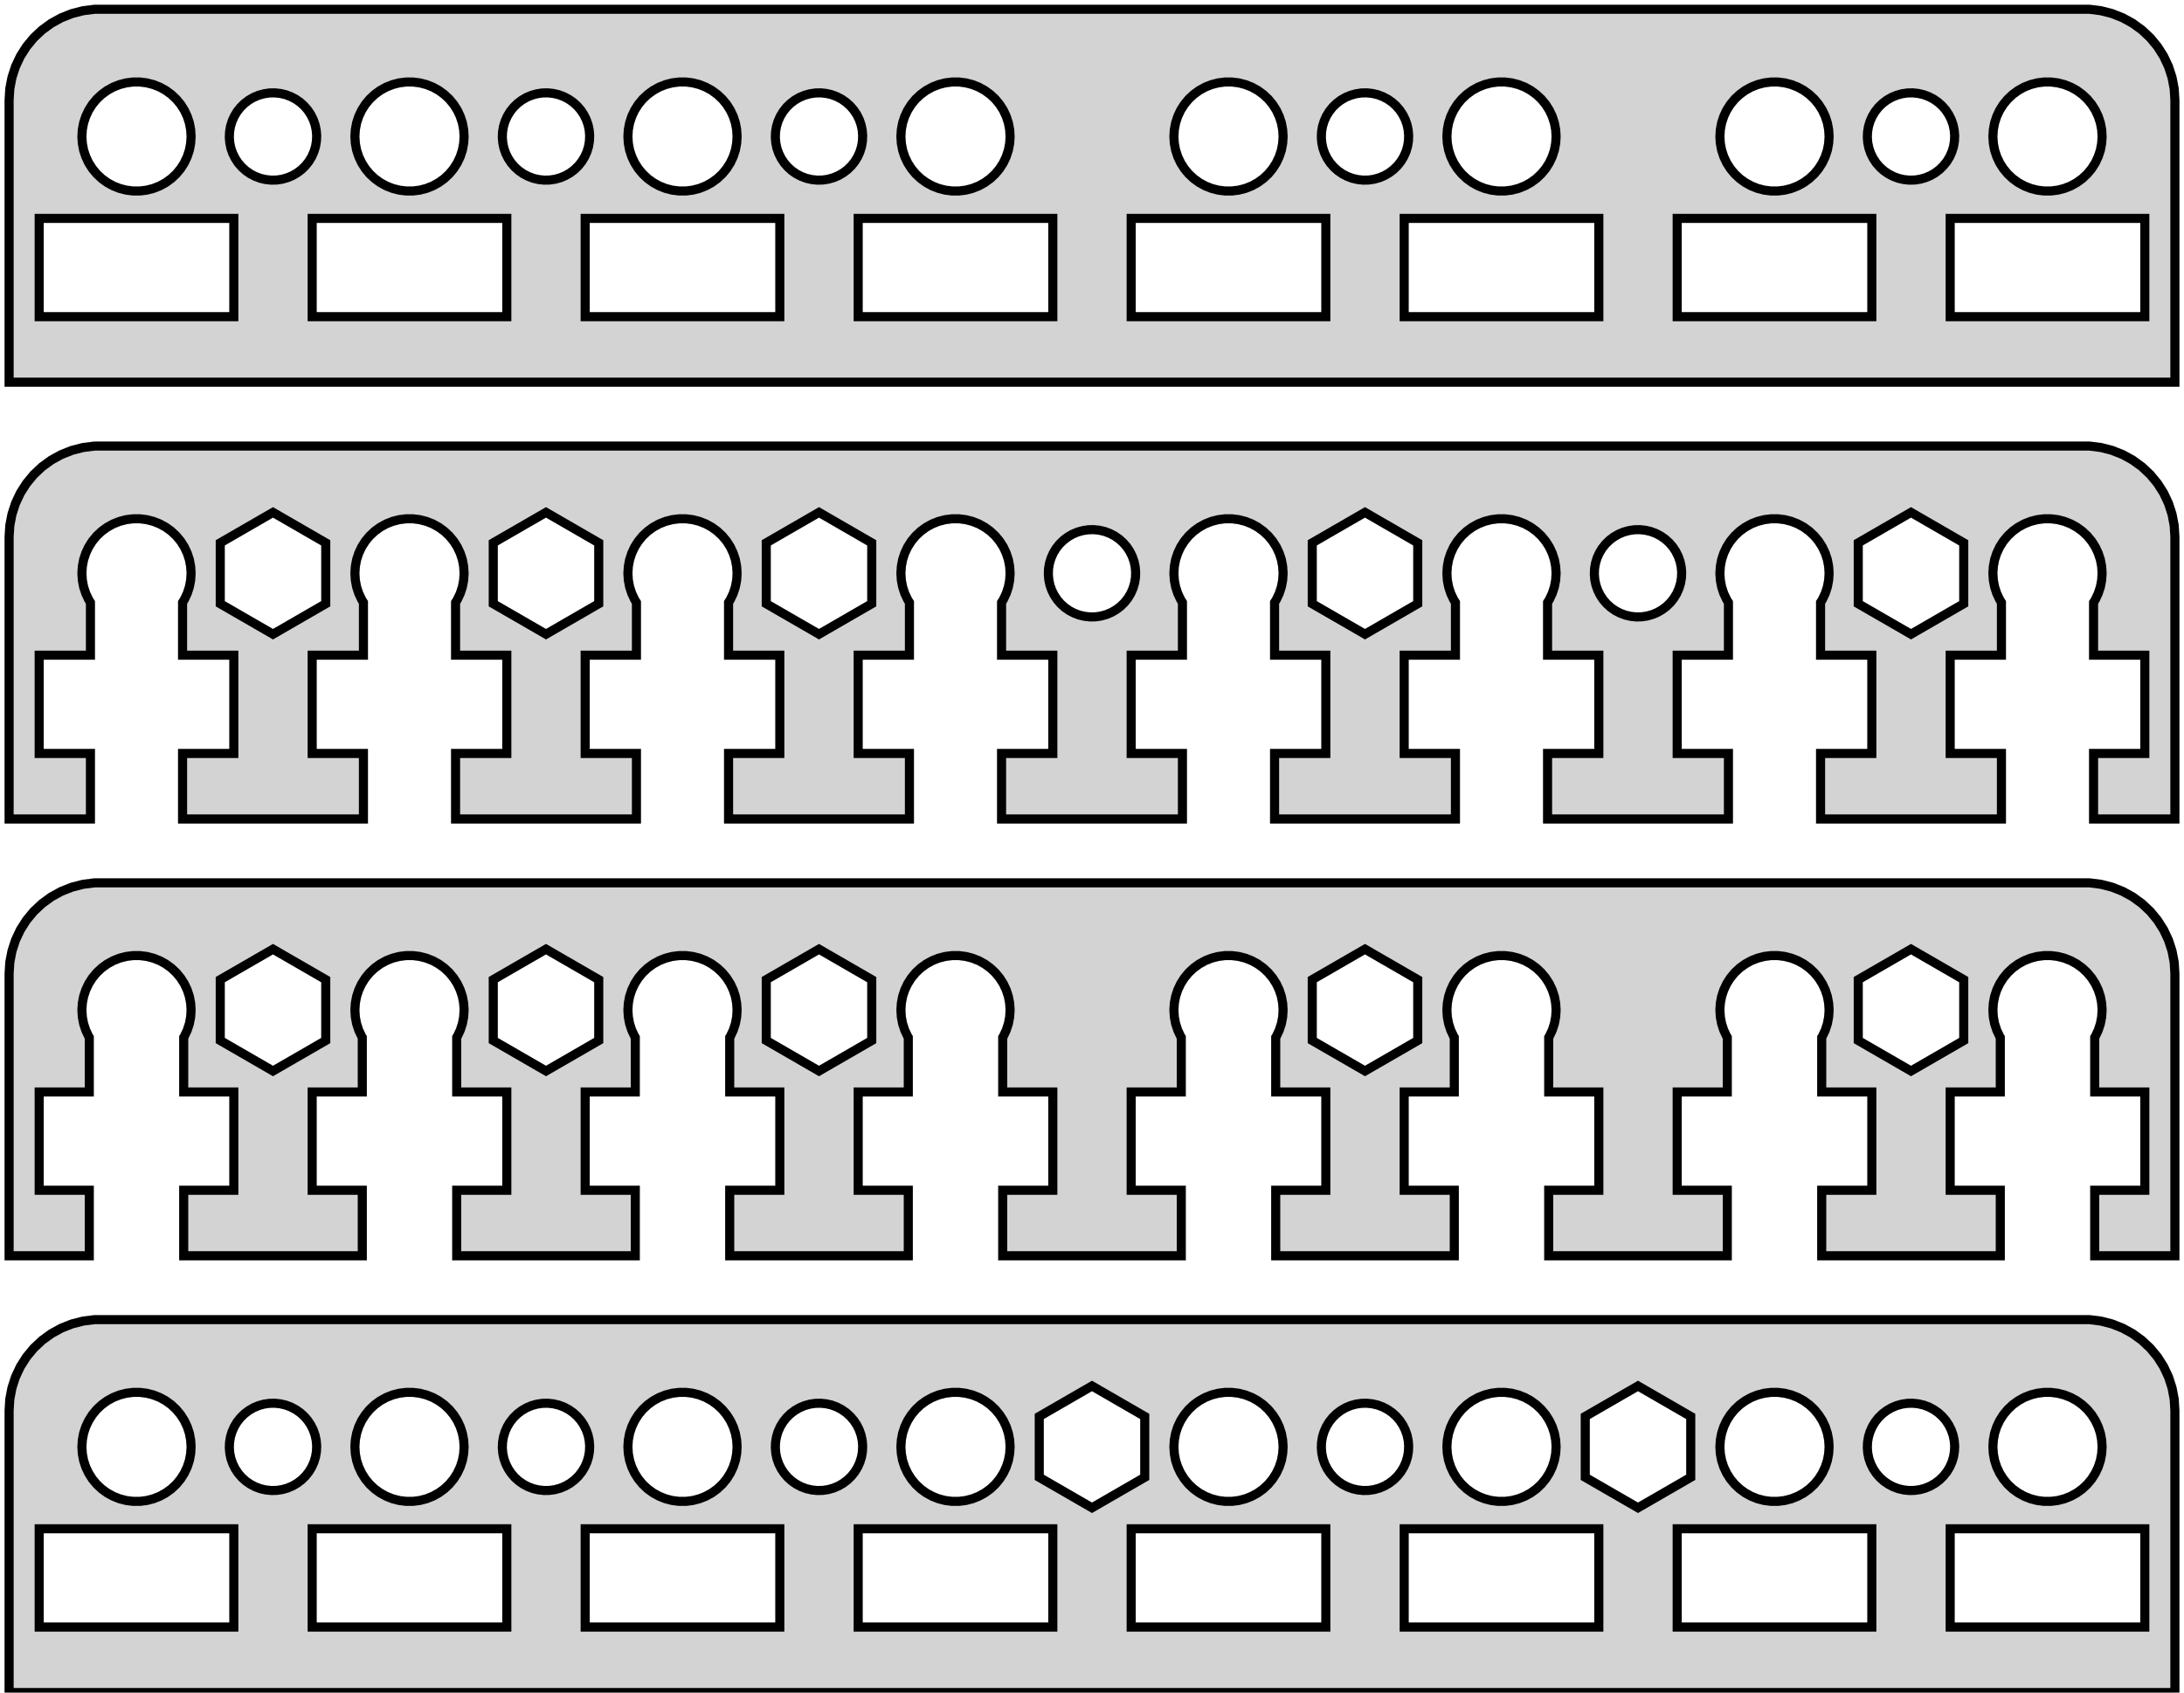 <?xml version="1.0" standalone="no"?>
<!DOCTYPE svg PUBLIC "-//W3C//DTD SVG 1.1//EN" "http://www.w3.org/Graphics/SVG/1.1/DTD/svg11.dtd">
<svg width="120mm" height="93mm" viewBox="-60 -93 120 93" xmlns="http://www.w3.org/2000/svg" version="1.1">
<title>OpenSCAD Model</title>
<path d="
M 59.5,-87.5 L 59.461,-88.127 L 59.343,-88.743 L 59.149,-89.341 L 58.882,-89.909 L 58.545,-90.439
 L 58.145,-90.923 L 57.687,-91.353 L 57.179,-91.722 L 56.629,-92.024 L 56.045,-92.255 L 55.437,-92.411
 L 54.814,-92.49 L -54.814,-92.49 L -55.437,-92.411 L -56.045,-92.255 L -56.629,-92.024 L -57.179,-91.722
 L -57.687,-91.353 L -58.145,-90.923 L -58.545,-90.439 L -58.882,-89.909 L -59.149,-89.341 L -59.343,-88.743
 L -59.461,-88.127 L -59.5,-87.5 L -59.5,-72 L 59.5,-72 z
M 22.312,-82.506 L 21.938,-82.553 L 21.573,-82.647 L 21.223,-82.785 L 20.892,-82.967 L 20.588,-83.188
 L 20.313,-83.446 L 20.073,-83.737 L 19.871,-84.055 L 19.711,-84.396 L 19.594,-84.754 L 19.524,-85.124
 L 19.5,-85.5 L 19.524,-85.876 L 19.594,-86.246 L 19.711,-86.604 L 19.871,-86.945 L 20.073,-87.263
 L 20.313,-87.554 L 20.588,-87.811 L 20.892,-88.033 L 21.223,-88.215 L 21.573,-88.353 L 21.938,-88.447
 L 22.312,-88.494 L 22.688,-88.494 L 23.062,-88.447 L 23.427,-88.353 L 23.777,-88.215 L 24.108,-88.033
 L 24.412,-87.811 L 24.687,-87.554 L 24.927,-87.263 L 25.129,-86.945 L 25.289,-86.604 L 25.406,-86.246
 L 25.476,-85.876 L 25.5,-85.5 L 25.476,-85.124 L 25.406,-84.754 L 25.289,-84.396 L 25.129,-84.055
 L 24.927,-83.737 L 24.687,-83.446 L 24.412,-83.188 L 24.108,-82.967 L 23.777,-82.785 L 23.427,-82.647
 L 23.062,-82.553 L 22.688,-82.506 z
M -22.688,-82.506 L -23.062,-82.553 L -23.427,-82.647 L -23.777,-82.785 L -24.108,-82.967 L -24.412,-83.188
 L -24.687,-83.446 L -24.927,-83.737 L -25.129,-84.055 L -25.289,-84.396 L -25.406,-84.754 L -25.476,-85.124
 L -25.5,-85.5 L -25.476,-85.876 L -25.406,-86.246 L -25.289,-86.604 L -25.129,-86.945 L -24.927,-87.263
 L -24.687,-87.554 L -24.412,-87.811 L -24.108,-88.033 L -23.777,-88.215 L -23.427,-88.353 L -23.062,-88.447
 L -22.688,-88.494 L -22.312,-88.494 L -21.938,-88.447 L -21.573,-88.353 L -21.223,-88.215 L -20.892,-88.033
 L -20.588,-87.811 L -20.313,-87.554 L -20.073,-87.263 L -19.871,-86.945 L -19.711,-86.604 L -19.594,-86.246
 L -19.524,-85.876 L -19.5,-85.5 L -19.524,-85.124 L -19.594,-84.754 L -19.711,-84.396 L -19.871,-84.055
 L -20.073,-83.737 L -20.313,-83.446 L -20.588,-83.188 L -20.892,-82.967 L -21.223,-82.785 L -21.573,-82.647
 L -21.938,-82.553 L -22.312,-82.506 z
M 7.312,-82.506 L 6.938,-82.553 L 6.573,-82.647 L 6.223,-82.785 L 5.893,-82.967 L 5.588,-83.188
 L 5.313,-83.446 L 5.073,-83.737 L 4.871,-84.055 L 4.711,-84.396 L 4.594,-84.754 L 4.524,-85.124
 L 4.5,-85.5 L 4.524,-85.876 L 4.594,-86.246 L 4.711,-86.604 L 4.871,-86.945 L 5.073,-87.263
 L 5.313,-87.554 L 5.588,-87.811 L 5.893,-88.033 L 6.223,-88.215 L 6.573,-88.353 L 6.938,-88.447
 L 7.312,-88.494 L 7.688,-88.494 L 8.062,-88.447 L 8.427,-88.353 L 8.777,-88.215 L 9.107,-88.033
 L 9.412,-87.811 L 9.687,-87.554 L 9.927,-87.263 L 10.129,-86.945 L 10.289,-86.604 L 10.406,-86.246
 L 10.476,-85.876 L 10.5,-85.5 L 10.476,-85.124 L 10.406,-84.754 L 10.289,-84.396 L 10.129,-84.055
 L 9.927,-83.737 L 9.687,-83.446 L 9.412,-83.188 L 9.107,-82.967 L 8.777,-82.785 L 8.427,-82.647
 L 8.062,-82.553 L 7.688,-82.506 z
M 52.312,-82.506 L 51.938,-82.553 L 51.573,-82.647 L 51.223,-82.785 L 50.892,-82.967 L 50.588,-83.188
 L 50.313,-83.446 L 50.073,-83.737 L 49.871,-84.055 L 49.711,-84.396 L 49.594,-84.754 L 49.524,-85.124
 L 49.5,-85.5 L 49.524,-85.876 L 49.594,-86.246 L 49.711,-86.604 L 49.871,-86.945 L 50.073,-87.263
 L 50.313,-87.554 L 50.588,-87.811 L 50.892,-88.033 L 51.223,-88.215 L 51.573,-88.353 L 51.938,-88.447
 L 52.312,-88.494 L 52.688,-88.494 L 53.062,-88.447 L 53.427,-88.353 L 53.777,-88.215 L 54.108,-88.033
 L 54.412,-87.811 L 54.687,-87.554 L 54.927,-87.263 L 55.129,-86.945 L 55.289,-86.604 L 55.406,-86.246
 L 55.476,-85.876 L 55.5,-85.5 L 55.476,-85.124 L 55.406,-84.754 L 55.289,-84.396 L 55.129,-84.055
 L 54.927,-83.737 L 54.687,-83.446 L 54.412,-83.188 L 54.108,-82.967 L 53.777,-82.785 L 53.427,-82.647
 L 53.062,-82.553 L 52.688,-82.506 z
M -7.688,-82.506 L -8.062,-82.553 L -8.427,-82.647 L -8.777,-82.785 L -9.107,-82.967 L -9.412,-83.188
 L -9.687,-83.446 L -9.927,-83.737 L -10.129,-84.055 L -10.289,-84.396 L -10.406,-84.754 L -10.476,-85.124
 L -10.5,-85.5 L -10.476,-85.876 L -10.406,-86.246 L -10.289,-86.604 L -10.129,-86.945 L -9.927,-87.263
 L -9.687,-87.554 L -9.412,-87.811 L -9.107,-88.033 L -8.777,-88.215 L -8.427,-88.353 L -8.062,-88.447
 L -7.688,-88.494 L -7.312,-88.494 L -6.938,-88.447 L -6.573,-88.353 L -6.223,-88.215 L -5.893,-88.033
 L -5.588,-87.811 L -5.313,-87.554 L -5.073,-87.263 L -4.871,-86.945 L -4.711,-86.604 L -4.594,-86.246
 L -4.524,-85.876 L -4.5,-85.5 L -4.524,-85.124 L -4.594,-84.754 L -4.711,-84.396 L -4.871,-84.055
 L -5.073,-83.737 L -5.313,-83.446 L -5.588,-83.188 L -5.893,-82.967 L -6.223,-82.785 L -6.573,-82.647
 L -6.938,-82.553 L -7.312,-82.506 z
M -52.688,-82.506 L -53.062,-82.553 L -53.427,-82.647 L -53.777,-82.785 L -54.108,-82.967 L -54.412,-83.188
 L -54.687,-83.446 L -54.927,-83.737 L -55.129,-84.055 L -55.289,-84.396 L -55.406,-84.754 L -55.476,-85.124
 L -55.5,-85.5 L -55.476,-85.876 L -55.406,-86.246 L -55.289,-86.604 L -55.129,-86.945 L -54.927,-87.263
 L -54.687,-87.554 L -54.412,-87.811 L -54.108,-88.033 L -53.777,-88.215 L -53.427,-88.353 L -53.062,-88.447
 L -52.688,-88.494 L -52.312,-88.494 L -51.938,-88.447 L -51.573,-88.353 L -51.223,-88.215 L -50.892,-88.033
 L -50.588,-87.811 L -50.313,-87.554 L -50.073,-87.263 L -49.871,-86.945 L -49.711,-86.604 L -49.594,-86.246
 L -49.524,-85.876 L -49.5,-85.5 L -49.524,-85.124 L -49.594,-84.754 L -49.711,-84.396 L -49.871,-84.055
 L -50.073,-83.737 L -50.313,-83.446 L -50.588,-83.188 L -50.892,-82.967 L -51.223,-82.785 L -51.573,-82.647
 L -51.938,-82.553 L -52.312,-82.506 z
M -37.688,-82.506 L -38.062,-82.553 L -38.427,-82.647 L -38.777,-82.785 L -39.108,-82.967 L -39.412,-83.188
 L -39.687,-83.446 L -39.927,-83.737 L -40.129,-84.055 L -40.289,-84.396 L -40.406,-84.754 L -40.476,-85.124
 L -40.5,-85.5 L -40.476,-85.876 L -40.406,-86.246 L -40.289,-86.604 L -40.129,-86.945 L -39.927,-87.263
 L -39.687,-87.554 L -39.412,-87.811 L -39.108,-88.033 L -38.777,-88.215 L -38.427,-88.353 L -38.062,-88.447
 L -37.688,-88.494 L -37.312,-88.494 L -36.938,-88.447 L -36.573,-88.353 L -36.223,-88.215 L -35.892,-88.033
 L -35.588,-87.811 L -35.313,-87.554 L -35.073,-87.263 L -34.871,-86.945 L -34.711,-86.604 L -34.594,-86.246
 L -34.524,-85.876 L -34.5,-85.5 L -34.524,-85.124 L -34.594,-84.754 L -34.711,-84.396 L -34.871,-84.055
 L -35.073,-83.737 L -35.313,-83.446 L -35.588,-83.188 L -35.892,-82.967 L -36.223,-82.785 L -36.573,-82.647
 L -36.938,-82.553 L -37.312,-82.506 z
M 37.312,-82.506 L 36.938,-82.553 L 36.573,-82.647 L 36.223,-82.785 L 35.892,-82.967 L 35.588,-83.188
 L 35.313,-83.446 L 35.073,-83.737 L 34.871,-84.055 L 34.711,-84.396 L 34.594,-84.754 L 34.524,-85.124
 L 34.5,-85.5 L 34.524,-85.876 L 34.594,-86.246 L 34.711,-86.604 L 34.871,-86.945 L 35.073,-87.263
 L 35.313,-87.554 L 35.588,-87.811 L 35.892,-88.033 L 36.223,-88.215 L 36.573,-88.353 L 36.938,-88.447
 L 37.312,-88.494 L 37.688,-88.494 L 38.062,-88.447 L 38.427,-88.353 L 38.777,-88.215 L 39.108,-88.033
 L 39.412,-87.811 L 39.687,-87.554 L 39.927,-87.263 L 40.129,-86.945 L 40.289,-86.604 L 40.406,-86.246
 L 40.476,-85.876 L 40.5,-85.5 L 40.476,-85.124 L 40.406,-84.754 L 40.289,-84.396 L 40.129,-84.055
 L 39.927,-83.737 L 39.687,-83.446 L 39.412,-83.188 L 39.108,-82.967 L 38.777,-82.785 L 38.427,-82.647
 L 38.062,-82.553 L 37.688,-82.506 z
M 44.6,-83.134 L 44.306,-83.202 L 44.024,-83.308 L 43.757,-83.447 L 43.509,-83.619 L 43.285,-83.821
 L 43.088,-84.049 L 42.922,-84.3 L 42.788,-84.57 L 42.688,-84.855 L 42.626,-85.149 L 42.6,-85.45
 L 42.613,-85.751 L 42.663,-86.048 L 42.751,-86.337 L 42.873,-86.612 L 43.029,-86.87 L 43.216,-87.106
 L 43.432,-87.317 L 43.672,-87.499 L 43.933,-87.65 L 44.211,-87.766 L 44.501,-87.847 L 44.799,-87.892
 L 45.1,-87.898 L 45.4,-87.866 L 45.694,-87.798 L 45.976,-87.692 L 46.243,-87.553 L 46.491,-87.381
 L 46.715,-87.179 L 46.912,-86.951 L 47.078,-86.7 L 47.212,-86.43 L 47.312,-86.145 L 47.374,-85.851
 L 47.4,-85.55 L 47.387,-85.249 L 47.337,-84.952 L 47.249,-84.663 L 47.127,-84.388 L 46.971,-84.13
 L 46.783,-83.894 L 46.568,-83.683 L 46.328,-83.501 L 46.067,-83.35 L 45.789,-83.234 L 45.499,-83.152
 L 45.201,-83.108 L 44.9,-83.102 z
M -30.4,-83.134 L -30.694,-83.202 L -30.976,-83.308 L -31.243,-83.447 L -31.491,-83.619 L -31.715,-83.821
 L -31.912,-84.049 L -32.078,-84.3 L -32.212,-84.57 L -32.312,-84.855 L -32.374,-85.149 L -32.4,-85.45
 L -32.387,-85.751 L -32.337,-86.048 L -32.249,-86.337 L -32.127,-86.612 L -31.971,-86.87 L -31.784,-87.106
 L -31.568,-87.317 L -31.328,-87.499 L -31.067,-87.65 L -30.789,-87.766 L -30.499,-87.847 L -30.201,-87.892
 L -29.899,-87.898 L -29.6,-87.866 L -29.306,-87.798 L -29.024,-87.692 L -28.757,-87.553 L -28.509,-87.381
 L -28.285,-87.179 L -28.088,-86.951 L -27.922,-86.7 L -27.788,-86.43 L -27.688,-86.145 L -27.626,-85.851
 L -27.601,-85.55 L -27.613,-85.249 L -27.663,-84.952 L -27.75,-84.663 L -27.873,-84.388 L -28.029,-84.13
 L -28.216,-83.894 L -28.432,-83.683 L -28.672,-83.501 L -28.933,-83.35 L -29.211,-83.234 L -29.501,-83.152
 L -29.799,-83.108 L -30.101,-83.102 z
M -15.4,-83.134 L -15.694,-83.202 L -15.976,-83.308 L -16.243,-83.447 L -16.491,-83.619 L -16.715,-83.821
 L -16.912,-84.049 L -17.078,-84.3 L -17.212,-84.57 L -17.312,-84.855 L -17.374,-85.149 L -17.399,-85.45
 L -17.387,-85.751 L -17.337,-86.048 L -17.25,-86.337 L -17.127,-86.612 L -16.971,-86.87 L -16.784,-87.106
 L -16.568,-87.317 L -16.328,-87.499 L -16.067,-87.65 L -15.789,-87.766 L -15.499,-87.847 L -15.201,-87.892
 L -14.899,-87.898 L -14.6,-87.866 L -14.306,-87.798 L -14.024,-87.692 L -13.757,-87.553 L -13.509,-87.381
 L -13.285,-87.179 L -13.088,-86.951 L -12.921,-86.7 L -12.787,-86.43 L -12.688,-86.145 L -12.626,-85.851
 L -12.601,-85.55 L -12.613,-85.249 L -12.663,-84.952 L -12.751,-84.663 L -12.873,-84.388 L -13.029,-84.13
 L -13.216,-83.894 L -13.432,-83.683 L -13.672,-83.501 L -13.933,-83.35 L -14.211,-83.234 L -14.501,-83.152
 L -14.799,-83.108 L -15.101,-83.102 z
M -45.4,-83.134 L -45.694,-83.202 L -45.976,-83.308 L -46.243,-83.447 L -46.491,-83.619 L -46.715,-83.821
 L -46.912,-84.049 L -47.078,-84.3 L -47.212,-84.57 L -47.312,-84.855 L -47.374,-85.149 L -47.4,-85.45
 L -47.387,-85.751 L -47.337,-86.048 L -47.249,-86.337 L -47.127,-86.612 L -46.971,-86.87 L -46.783,-87.106
 L -46.568,-87.317 L -46.328,-87.499 L -46.067,-87.65 L -45.789,-87.766 L -45.499,-87.847 L -45.201,-87.892
 L -44.9,-87.898 L -44.6,-87.866 L -44.306,-87.798 L -44.024,-87.692 L -43.757,-87.553 L -43.509,-87.381
 L -43.285,-87.179 L -43.088,-86.951 L -42.922,-86.7 L -42.788,-86.43 L -42.688,-86.145 L -42.626,-85.851
 L -42.6,-85.55 L -42.613,-85.249 L -42.663,-84.952 L -42.751,-84.663 L -42.873,-84.388 L -43.029,-84.13
 L -43.216,-83.894 L -43.432,-83.683 L -43.672,-83.501 L -43.933,-83.35 L -44.211,-83.234 L -44.501,-83.152
 L -44.799,-83.108 L -45.1,-83.102 z
M 14.6,-83.134 L 14.306,-83.202 L 14.024,-83.308 L 13.757,-83.447 L 13.509,-83.619 L 13.285,-83.821
 L 13.088,-84.049 L 12.921,-84.3 L 12.787,-84.57 L 12.688,-84.855 L 12.626,-85.149 L 12.601,-85.45
 L 12.613,-85.751 L 12.663,-86.048 L 12.751,-86.337 L 12.873,-86.612 L 13.029,-86.87 L 13.216,-87.106
 L 13.432,-87.317 L 13.672,-87.499 L 13.933,-87.65 L 14.211,-87.766 L 14.501,-87.847 L 14.799,-87.892
 L 15.101,-87.898 L 15.4,-87.866 L 15.694,-87.798 L 15.976,-87.692 L 16.243,-87.553 L 16.491,-87.381
 L 16.715,-87.179 L 16.912,-86.951 L 17.078,-86.7 L 17.212,-86.43 L 17.312,-86.145 L 17.374,-85.851
 L 17.399,-85.55 L 17.387,-85.249 L 17.337,-84.952 L 17.25,-84.663 L 17.127,-84.388 L 16.971,-84.13
 L 16.784,-83.894 L 16.568,-83.683 L 16.328,-83.501 L 16.067,-83.35 L 15.789,-83.234 L 15.499,-83.152
 L 15.201,-83.108 L 14.899,-83.102 z
M -12.847,-75.6 L -12.847,-81 L -2.153,-81 L -2.153,-75.6 z
M 17.153,-75.6 L 17.153,-81 L 27.847,-81 L 27.847,-75.6 z
M -27.847,-75.6 L -27.847,-81 L -17.153,-81 L -17.153,-75.6 z
M 2.153,-75.6 L 2.153,-81 L 12.847,-81 L 12.847,-75.6 z
M -42.847,-75.6 L -42.847,-81 L -32.153,-81 L -32.153,-75.6 z
M -57.847,-75.6 L -57.847,-81 L -47.153,-81 L -47.153,-75.6 z
M 32.153,-75.6 L 32.153,-81 L 42.847,-81 L 42.847,-75.6 z
M 47.153,-75.6 L 47.153,-81 L 57.847,-81 L 57.847,-75.6 z
M -55.031,-51.6 L -57.847,-51.6 L -57.847,-57 L -55.031,-57 L -55.031,-59.9 L -55.129,-60.055
 L -55.289,-60.396 L -55.406,-60.754 L -55.476,-61.124 L -55.5,-61.5 L -55.476,-61.876 L -55.406,-62.246
 L -55.289,-62.604 L -55.129,-62.945 L -54.927,-63.263 L -54.687,-63.554 L -54.412,-63.812 L -54.108,-64.033
 L -53.777,-64.215 L -53.427,-64.353 L -53.062,-64.447 L -52.688,-64.494 L -52.312,-64.494 L -51.938,-64.447
 L -51.573,-64.353 L -51.223,-64.215 L -50.892,-64.033 L -50.588,-63.812 L -50.313,-63.554 L -50.073,-63.263
 L -49.871,-62.945 L -49.711,-62.604 L -49.594,-62.246 L -49.524,-61.876 L -49.5,-61.5 L -49.524,-61.124
 L -49.594,-60.754 L -49.711,-60.396 L -49.871,-60.055 L -49.969,-59.9 L -49.969,-57 L -47.153,-57
 L -47.153,-51.6 L -49.969,-51.6 L -49.969,-48 L -40.031,-48 L -40.031,-51.6 L -42.847,-51.6
 L -42.847,-57 L -40.031,-57 L -40.031,-59.9 L -40.129,-60.055 L -40.289,-60.396 L -40.406,-60.754
 L -40.476,-61.124 L -40.5,-61.5 L -40.476,-61.876 L -40.406,-62.246 L -40.289,-62.604 L -40.129,-62.945
 L -39.927,-63.263 L -39.687,-63.554 L -39.412,-63.812 L -39.108,-64.033 L -38.777,-64.215 L -38.427,-64.353
 L -38.062,-64.447 L -37.688,-64.494 L -37.312,-64.494 L -36.938,-64.447 L -36.573,-64.353 L -36.223,-64.215
 L -35.892,-64.033 L -35.588,-63.812 L -35.313,-63.554 L -35.073,-63.263 L -34.871,-62.945 L -34.711,-62.604
 L -34.594,-62.246 L -34.524,-61.876 L -34.5,-61.5 L -34.524,-61.124 L -34.594,-60.754 L -34.711,-60.396
 L -34.871,-60.055 L -34.969,-59.9 L -34.969,-57 L -32.153,-57 L -32.153,-51.6 L -34.969,-51.6
 L -34.969,-48 L -25.031,-48 L -25.031,-51.6 L -27.847,-51.6 L -27.847,-57 L -25.031,-57
 L -25.031,-59.9 L -25.129,-60.055 L -25.289,-60.396 L -25.406,-60.754 L -25.476,-61.124 L -25.5,-61.5
 L -25.476,-61.876 L -25.406,-62.246 L -25.289,-62.604 L -25.129,-62.945 L -24.927,-63.263 L -24.687,-63.554
 L -24.412,-63.812 L -24.108,-64.033 L -23.777,-64.215 L -23.427,-64.353 L -23.062,-64.447 L -22.688,-64.494
 L -22.312,-64.494 L -21.938,-64.447 L -21.573,-64.353 L -21.223,-64.215 L -20.892,-64.033 L -20.588,-63.812
 L -20.313,-63.554 L -20.073,-63.263 L -19.871,-62.945 L -19.711,-62.604 L -19.594,-62.246 L -19.524,-61.876
 L -19.5,-61.5 L -19.524,-61.124 L -19.594,-60.754 L -19.711,-60.396 L -19.871,-60.055 L -19.969,-59.9
 L -19.969,-57 L -17.153,-57 L -17.153,-51.6 L -19.969,-51.6 L -19.969,-48 L -10.031,-48
 L -10.031,-51.6 L -12.847,-51.6 L -12.847,-57 L -10.031,-57 L -10.031,-59.9 L -10.129,-60.055
 L -10.289,-60.396 L -10.406,-60.754 L -10.476,-61.124 L -10.5,-61.5 L -10.476,-61.876 L -10.406,-62.246
 L -10.289,-62.604 L -10.129,-62.945 L -9.927,-63.263 L -9.687,-63.554 L -9.412,-63.812 L -9.107,-64.033
 L -8.777,-64.215 L -8.427,-64.353 L -8.062,-64.447 L -7.688,-64.494 L -7.312,-64.494 L -6.938,-64.447
 L -6.573,-64.353 L -6.223,-64.215 L -5.893,-64.033 L -5.588,-63.812 L -5.313,-63.554 L -5.073,-63.263
 L -4.871,-62.945 L -4.711,-62.604 L -4.594,-62.246 L -4.524,-61.876 L -4.5,-61.5 L -4.524,-61.124
 L -4.594,-60.754 L -4.711,-60.396 L -4.871,-60.055 L -4.969,-59.9 L -4.969,-57 L -2.153,-57
 L -2.153,-51.6 L -4.969,-51.6 L -4.969,-48 L 4.969,-48 L 4.969,-51.6 L 2.153,-51.6
 L 2.153,-57 L 4.969,-57 L 4.969,-59.9 L 4.871,-60.055 L 4.711,-60.396 L 4.594,-60.754
 L 4.524,-61.124 L 4.5,-61.5 L 4.524,-61.876 L 4.594,-62.246 L 4.711,-62.604 L 4.871,-62.945
 L 5.073,-63.263 L 5.313,-63.554 L 5.588,-63.812 L 5.893,-64.033 L 6.223,-64.215 L 6.573,-64.353
 L 6.938,-64.447 L 7.312,-64.494 L 7.688,-64.494 L 8.062,-64.447 L 8.427,-64.353 L 8.777,-64.215
 L 9.107,-64.033 L 9.412,-63.812 L 9.687,-63.554 L 9.927,-63.263 L 10.129,-62.945 L 10.289,-62.604
 L 10.406,-62.246 L 10.476,-61.876 L 10.5,-61.5 L 10.476,-61.124 L 10.406,-60.754 L 10.289,-60.396
 L 10.129,-60.055 L 10.031,-59.9 L 10.031,-57 L 12.847,-57 L 12.847,-51.6 L 10.031,-51.6
 L 10.031,-48 L 19.969,-48 L 19.969,-51.6 L 17.153,-51.6 L 17.153,-57 L 19.969,-57
 L 19.969,-59.9 L 19.871,-60.055 L 19.711,-60.396 L 19.594,-60.754 L 19.524,-61.124 L 19.5,-61.5
 L 19.524,-61.876 L 19.594,-62.246 L 19.711,-62.604 L 19.871,-62.945 L 20.073,-63.263 L 20.313,-63.554
 L 20.588,-63.812 L 20.892,-64.033 L 21.223,-64.215 L 21.573,-64.353 L 21.938,-64.447 L 22.312,-64.494
 L 22.688,-64.494 L 23.062,-64.447 L 23.427,-64.353 L 23.777,-64.215 L 24.108,-64.033 L 24.412,-63.812
 L 24.687,-63.554 L 24.927,-63.263 L 25.129,-62.945 L 25.289,-62.604 L 25.406,-62.246 L 25.476,-61.876
 L 25.5,-61.5 L 25.476,-61.124 L 25.406,-60.754 L 25.289,-60.396 L 25.129,-60.055 L 25.031,-59.9
 L 25.031,-57 L 27.847,-57 L 27.847,-51.6 L 25.031,-51.6 L 25.031,-48 L 34.969,-48
 L 34.969,-51.6 L 32.153,-51.6 L 32.153,-57 L 34.969,-57 L 34.969,-59.9 L 34.871,-60.055
 L 34.711,-60.396 L 34.594,-60.754 L 34.524,-61.124 L 34.5,-61.5 L 34.524,-61.876 L 34.594,-62.246
 L 34.711,-62.604 L 34.871,-62.945 L 35.073,-63.263 L 35.313,-63.554 L 35.588,-63.812 L 35.892,-64.033
 L 36.223,-64.215 L 36.573,-64.353 L 36.938,-64.447 L 37.312,-64.494 L 37.688,-64.494 L 38.062,-64.447
 L 38.427,-64.353 L 38.777,-64.215 L 39.108,-64.033 L 39.412,-63.812 L 39.687,-63.554 L 39.927,-63.263
 L 40.129,-62.945 L 40.289,-62.604 L 40.406,-62.246 L 40.476,-61.876 L 40.5,-61.5 L 40.476,-61.124
 L 40.406,-60.754 L 40.289,-60.396 L 40.129,-60.055 L 40.031,-59.9 L 40.031,-57 L 42.847,-57
 L 42.847,-51.6 L 40.031,-51.6 L 40.031,-48 L 49.969,-48 L 49.969,-51.6 L 47.153,-51.6
 L 47.153,-57 L 49.969,-57 L 49.969,-59.9 L 49.871,-60.055 L 49.711,-60.396 L 49.594,-60.754
 L 49.524,-61.124 L 49.5,-61.5 L 49.524,-61.876 L 49.594,-62.246 L 49.711,-62.604 L 49.871,-62.945
 L 50.073,-63.263 L 50.313,-63.554 L 50.588,-63.812 L 50.892,-64.033 L 51.223,-64.215 L 51.573,-64.353
 L 51.938,-64.447 L 52.312,-64.494 L 52.688,-64.494 L 53.062,-64.447 L 53.427,-64.353 L 53.777,-64.215
 L 54.108,-64.033 L 54.412,-63.812 L 54.687,-63.554 L 54.927,-63.263 L 55.129,-62.945 L 55.289,-62.604
 L 55.406,-62.246 L 55.476,-61.876 L 55.5,-61.5 L 55.476,-61.124 L 55.406,-60.754 L 55.289,-60.396
 L 55.129,-60.055 L 55.031,-59.9 L 55.031,-57 L 57.847,-57 L 57.847,-51.6 L 55.031,-51.6
 L 55.031,-48 L 59.5,-48 L 59.5,-63.5 L 59.461,-64.127 L 59.343,-64.743 L 59.149,-65.341
 L 58.882,-65.909 L 58.545,-66.439 L 58.145,-66.923 L 57.687,-67.353 L 57.179,-67.722 L 56.629,-68.024
 L 56.045,-68.255 L 55.437,-68.411 L 54.814,-68.49 L -54.814,-68.49 L -55.437,-68.411 L -56.045,-68.255
 L -56.629,-68.024 L -57.179,-67.722 L -57.687,-67.353 L -58.145,-66.923 L -58.545,-66.439 L -58.882,-65.909
 L -59.149,-65.341 L -59.343,-64.743 L -59.461,-64.127 L -59.5,-63.5 L -59.5,-48 L -55.031,-48
 z
M -47.898,-59.827 L -47.898,-63.173 L -45,-64.847 L -42.102,-63.173 L -42.102,-59.827 L -45,-58.153
 z
M -17.898,-59.827 L -17.898,-63.173 L -15,-64.847 L -12.102,-63.173 L -12.102,-59.827 L -15,-58.153
 z
M 12.102,-59.827 L 12.102,-63.173 L 15,-64.847 L 17.898,-63.173 L 17.898,-59.827 L 15,-58.153
 z
M -32.898,-59.827 L -32.898,-63.173 L -30,-64.847 L -27.102,-63.173 L -27.102,-59.827 L -30,-58.153
 z
M 42.102,-59.827 L 42.102,-63.173 L 45,-64.847 L 47.898,-63.173 L 47.898,-59.827 L 45,-58.153
 z
M 29.6,-59.134 L 29.306,-59.202 L 29.024,-59.307 L 28.757,-59.447 L 28.509,-59.619 L 28.285,-59.821
 L 28.088,-60.049 L 27.922,-60.3 L 27.788,-60.57 L 27.688,-60.855 L 27.626,-61.149 L 27.601,-61.45
 L 27.613,-61.751 L 27.663,-62.048 L 27.75,-62.337 L 27.873,-62.612 L 28.029,-62.87 L 28.216,-63.106
 L 28.432,-63.317 L 28.672,-63.499 L 28.933,-63.65 L 29.211,-63.767 L 29.501,-63.847 L 29.799,-63.892
 L 30.101,-63.898 L 30.4,-63.866 L 30.694,-63.798 L 30.976,-63.693 L 31.243,-63.553 L 31.491,-63.381
 L 31.715,-63.179 L 31.912,-62.951 L 32.078,-62.7 L 32.212,-62.43 L 32.312,-62.145 L 32.374,-61.851
 L 32.4,-61.55 L 32.387,-61.249 L 32.337,-60.952 L 32.249,-60.663 L 32.127,-60.388 L 31.971,-60.13
 L 31.784,-59.894 L 31.568,-59.683 L 31.328,-59.501 L 31.067,-59.35 L 30.789,-59.233 L 30.499,-59.152
 L 30.201,-59.108 L 29.899,-59.102 z
M -0.4,-59.134 L -0.694,-59.202 L -0.976,-59.307 L -1.243,-59.447 L -1.491,-59.619 L -1.715,-59.821
 L -1.912,-60.049 L -2.078,-60.3 L -2.212,-60.57 L -2.312,-60.855 L -2.374,-61.149 L -2.399,-61.45
 L -2.387,-61.751 L -2.337,-62.048 L -2.249,-62.337 L -2.127,-62.612 L -1.971,-62.87 L -1.784,-63.106
 L -1.568,-63.317 L -1.328,-63.499 L -1.067,-63.65 L -0.789,-63.767 L -0.499,-63.847 L -0.201,-63.892
 L 0.1,-63.898 L 0.4,-63.866 L 0.694,-63.798 L 0.976,-63.693 L 1.243,-63.553 L 1.491,-63.381
 L 1.715,-63.179 L 1.912,-62.951 L 2.078,-62.7 L 2.212,-62.43 L 2.312,-62.145 L 2.374,-61.851
 L 2.399,-61.55 L 2.387,-61.249 L 2.337,-60.952 L 2.249,-60.663 L 2.127,-60.388 L 1.971,-60.13
 L 1.784,-59.894 L 1.568,-59.683 L 1.328,-59.501 L 1.067,-59.35 L 0.789,-59.233 L 0.499,-59.152
 L 0.201,-59.108 L -0.1,-59.102 z
M -55.094,-27.6 L -57.847,-27.6 L -57.847,-33 L -55.094,-33 L -55.094,-36 L -55.129,-36.055
 L -55.289,-36.396 L -55.406,-36.754 L -55.476,-37.124 L -55.5,-37.5 L -55.476,-37.876 L -55.406,-38.246
 L -55.289,-38.604 L -55.129,-38.945 L -54.927,-39.263 L -54.687,-39.554 L -54.412,-39.812 L -54.108,-40.033
 L -53.777,-40.215 L -53.427,-40.353 L -53.062,-40.447 L -52.688,-40.494 L -52.312,-40.494 L -51.938,-40.447
 L -51.573,-40.353 L -51.223,-40.215 L -50.892,-40.033 L -50.588,-39.812 L -50.313,-39.554 L -50.073,-39.263
 L -49.871,-38.945 L -49.711,-38.604 L -49.594,-38.246 L -49.524,-37.876 L -49.5,-37.5 L -49.524,-37.124
 L -49.594,-36.754 L -49.711,-36.396 L -49.871,-36.055 L -49.906,-36 L -49.906,-33 L -47.153,-33
 L -47.153,-27.6 L -49.906,-27.6 L -49.906,-24 L -40.094,-24 L -40.094,-27.6 L -42.847,-27.6
 L -42.847,-33 L -40.094,-33 L -40.094,-36 L -40.129,-36.055 L -40.289,-36.396 L -40.406,-36.754
 L -40.476,-37.124 L -40.5,-37.5 L -40.476,-37.876 L -40.406,-38.246 L -40.289,-38.604 L -40.129,-38.945
 L -39.927,-39.263 L -39.687,-39.554 L -39.412,-39.812 L -39.108,-40.033 L -38.777,-40.215 L -38.427,-40.353
 L -38.062,-40.447 L -37.688,-40.494 L -37.312,-40.494 L -36.938,-40.447 L -36.573,-40.353 L -36.223,-40.215
 L -35.892,-40.033 L -35.588,-39.812 L -35.313,-39.554 L -35.073,-39.263 L -34.871,-38.945 L -34.711,-38.604
 L -34.594,-38.246 L -34.524,-37.876 L -34.5,-37.5 L -34.524,-37.124 L -34.594,-36.754 L -34.711,-36.396
 L -34.871,-36.055 L -34.906,-36 L -34.906,-33 L -32.153,-33 L -32.153,-27.6 L -34.906,-27.6
 L -34.906,-24 L -25.094,-24 L -25.094,-27.6 L -27.847,-27.6 L -27.847,-33 L -25.094,-33
 L -25.094,-36 L -25.129,-36.055 L -25.289,-36.396 L -25.406,-36.754 L -25.476,-37.124 L -25.5,-37.5
 L -25.476,-37.876 L -25.406,-38.246 L -25.289,-38.604 L -25.129,-38.945 L -24.927,-39.263 L -24.687,-39.554
 L -24.412,-39.812 L -24.108,-40.033 L -23.777,-40.215 L -23.427,-40.353 L -23.062,-40.447 L -22.688,-40.494
 L -22.312,-40.494 L -21.938,-40.447 L -21.573,-40.353 L -21.223,-40.215 L -20.892,-40.033 L -20.588,-39.812
 L -20.313,-39.554 L -20.073,-39.263 L -19.871,-38.945 L -19.711,-38.604 L -19.594,-38.246 L -19.524,-37.876
 L -19.5,-37.5 L -19.524,-37.124 L -19.594,-36.754 L -19.711,-36.396 L -19.871,-36.055 L -19.906,-36
 L -19.906,-33 L -17.153,-33 L -17.153,-27.6 L -19.906,-27.6 L -19.906,-24 L -10.094,-24
 L -10.094,-27.6 L -12.847,-27.6 L -12.847,-33 L -10.094,-33 L -10.094,-36 L -10.129,-36.055
 L -10.289,-36.396 L -10.406,-36.754 L -10.476,-37.124 L -10.5,-37.5 L -10.476,-37.876 L -10.406,-38.246
 L -10.289,-38.604 L -10.129,-38.945 L -9.927,-39.263 L -9.687,-39.554 L -9.412,-39.812 L -9.107,-40.033
 L -8.777,-40.215 L -8.427,-40.353 L -8.062,-40.447 L -7.688,-40.494 L -7.312,-40.494 L -6.938,-40.447
 L -6.573,-40.353 L -6.223,-40.215 L -5.893,-40.033 L -5.588,-39.812 L -5.313,-39.554 L -5.073,-39.263
 L -4.871,-38.945 L -4.711,-38.604 L -4.594,-38.246 L -4.524,-37.876 L -4.5,-37.5 L -4.524,-37.124
 L -4.594,-36.754 L -4.711,-36.396 L -4.871,-36.055 L -4.906,-36 L -4.906,-33 L -2.153,-33
 L -2.153,-27.6 L -4.906,-27.6 L -4.906,-24 L 4.906,-24 L 4.906,-27.6 L 2.153,-27.6
 L 2.153,-33 L 4.906,-33 L 4.906,-36 L 4.871,-36.055 L 4.711,-36.396 L 4.594,-36.754
 L 4.524,-37.124 L 4.5,-37.5 L 4.524,-37.876 L 4.594,-38.246 L 4.711,-38.604 L 4.871,-38.945
 L 5.073,-39.263 L 5.313,-39.554 L 5.588,-39.812 L 5.893,-40.033 L 6.223,-40.215 L 6.573,-40.353
 L 6.938,-40.447 L 7.312,-40.494 L 7.688,-40.494 L 8.062,-40.447 L 8.427,-40.353 L 8.777,-40.215
 L 9.107,-40.033 L 9.412,-39.812 L 9.687,-39.554 L 9.927,-39.263 L 10.129,-38.945 L 10.289,-38.604
 L 10.406,-38.246 L 10.476,-37.876 L 10.5,-37.5 L 10.476,-37.124 L 10.406,-36.754 L 10.289,-36.396
 L 10.129,-36.055 L 10.094,-36 L 10.094,-33 L 12.847,-33 L 12.847,-27.6 L 10.094,-27.6
 L 10.094,-24 L 19.906,-24 L 19.906,-27.6 L 17.153,-27.6 L 17.153,-33 L 19.906,-33
 L 19.906,-36 L 19.871,-36.055 L 19.711,-36.396 L 19.594,-36.754 L 19.524,-37.124 L 19.5,-37.5
 L 19.524,-37.876 L 19.594,-38.246 L 19.711,-38.604 L 19.871,-38.945 L 20.073,-39.263 L 20.313,-39.554
 L 20.588,-39.812 L 20.892,-40.033 L 21.223,-40.215 L 21.573,-40.353 L 21.938,-40.447 L 22.312,-40.494
 L 22.688,-40.494 L 23.062,-40.447 L 23.427,-40.353 L 23.777,-40.215 L 24.108,-40.033 L 24.412,-39.812
 L 24.687,-39.554 L 24.927,-39.263 L 25.129,-38.945 L 25.289,-38.604 L 25.406,-38.246 L 25.476,-37.876
 L 25.5,-37.5 L 25.476,-37.124 L 25.406,-36.754 L 25.289,-36.396 L 25.129,-36.055 L 25.094,-36
 L 25.094,-33 L 27.847,-33 L 27.847,-27.6 L 25.094,-27.6 L 25.094,-24 L 34.906,-24
 L 34.906,-27.6 L 32.153,-27.6 L 32.153,-33 L 34.906,-33 L 34.906,-36 L 34.871,-36.055
 L 34.711,-36.396 L 34.594,-36.754 L 34.524,-37.124 L 34.5,-37.5 L 34.524,-37.876 L 34.594,-38.246
 L 34.711,-38.604 L 34.871,-38.945 L 35.073,-39.263 L 35.313,-39.554 L 35.588,-39.812 L 35.892,-40.033
 L 36.223,-40.215 L 36.573,-40.353 L 36.938,-40.447 L 37.312,-40.494 L 37.688,-40.494 L 38.062,-40.447
 L 38.427,-40.353 L 38.777,-40.215 L 39.108,-40.033 L 39.412,-39.812 L 39.687,-39.554 L 39.927,-39.263
 L 40.129,-38.945 L 40.289,-38.604 L 40.406,-38.246 L 40.476,-37.876 L 40.5,-37.5 L 40.476,-37.124
 L 40.406,-36.754 L 40.289,-36.396 L 40.129,-36.055 L 40.094,-36 L 40.094,-33 L 42.847,-33
 L 42.847,-27.6 L 40.094,-27.6 L 40.094,-24 L 49.906,-24 L 49.906,-27.6 L 47.153,-27.6
 L 47.153,-33 L 49.906,-33 L 49.906,-36 L 49.871,-36.055 L 49.711,-36.396 L 49.594,-36.754
 L 49.524,-37.124 L 49.5,-37.5 L 49.524,-37.876 L 49.594,-38.246 L 49.711,-38.604 L 49.871,-38.945
 L 50.073,-39.263 L 50.313,-39.554 L 50.588,-39.812 L 50.892,-40.033 L 51.223,-40.215 L 51.573,-40.353
 L 51.938,-40.447 L 52.312,-40.494 L 52.688,-40.494 L 53.062,-40.447 L 53.427,-40.353 L 53.777,-40.215
 L 54.108,-40.033 L 54.412,-39.812 L 54.687,-39.554 L 54.927,-39.263 L 55.129,-38.945 L 55.289,-38.604
 L 55.406,-38.246 L 55.476,-37.876 L 55.5,-37.5 L 55.476,-37.124 L 55.406,-36.754 L 55.289,-36.396
 L 55.129,-36.055 L 55.094,-36 L 55.094,-33 L 57.847,-33 L 57.847,-27.6 L 55.094,-27.6
 L 55.094,-24 L 59.5,-24 L 59.5,-39.5 L 59.461,-40.127 L 59.343,-40.743 L 59.149,-41.341
 L 58.882,-41.909 L 58.545,-42.439 L 58.145,-42.923 L 57.687,-43.353 L 57.179,-43.722 L 56.629,-44.024
 L 56.045,-44.255 L 55.437,-44.411 L 54.814,-44.49 L -54.814,-44.49 L -55.437,-44.411 L -56.045,-44.255
 L -56.629,-44.024 L -57.179,-43.722 L -57.687,-43.353 L -58.145,-42.923 L -58.545,-42.439 L -58.882,-41.909
 L -59.149,-41.341 L -59.343,-40.743 L -59.461,-40.127 L -59.5,-39.5 L -59.5,-24 L -55.094,-24
 z
M 12.102,-35.827 L 12.102,-39.173 L 15,-40.847 L 17.898,-39.173 L 17.898,-35.827 L 15,-34.153
 z
M 42.102,-35.827 L 42.102,-39.173 L 45,-40.847 L 47.898,-39.173 L 47.898,-35.827 L 45,-34.153
 z
M -47.898,-35.827 L -47.898,-39.173 L -45,-40.847 L -42.102,-39.173 L -42.102,-35.827 L -45,-34.153
 z
M -17.898,-35.827 L -17.898,-39.173 L -15,-40.847 L -12.102,-39.173 L -12.102,-35.827 L -15,-34.153
 z
M -32.898,-35.827 L -32.898,-39.173 L -30,-40.847 L -27.102,-39.173 L -27.102,-35.827 L -30,-34.153
 z
M 59.5,-15.5 L 59.461,-16.127 L 59.343,-16.743 L 59.149,-17.341 L 58.882,-17.909 L 58.545,-18.439
 L 58.145,-18.923 L 57.687,-19.353 L 57.179,-19.722 L 56.629,-20.024 L 56.045,-20.255 L 55.437,-20.411
 L 54.814,-20.49 L -54.814,-20.49 L -55.437,-20.411 L -56.045,-20.255 L -56.629,-20.024 L -57.179,-19.722
 L -57.687,-19.353 L -58.145,-18.923 L -58.545,-18.439 L -58.882,-17.909 L -59.149,-17.341 L -59.343,-16.743
 L -59.461,-16.127 L -59.5,-15.5 L -59.5,-0 L 59.5,-0 z
M 27.102,-11.827 L 27.102,-15.173 L 30,-16.847 L 32.898,-15.173 L 32.898,-11.827 L 30,-10.153
 z
M -2.898,-11.827 L -2.898,-15.173 L 0,-16.847 L 2.898,-15.173 L 2.898,-11.827 L 0,-10.153
 z
M 52.312,-10.506 L 51.938,-10.553 L 51.573,-10.647 L 51.223,-10.786 L 50.892,-10.967 L 50.588,-11.188
 L 50.313,-11.446 L 50.073,-11.737 L 49.871,-12.055 L 49.711,-12.396 L 49.594,-12.754 L 49.524,-13.124
 L 49.5,-13.5 L 49.524,-13.876 L 49.594,-14.246 L 49.711,-14.604 L 49.871,-14.945 L 50.073,-15.263
 L 50.313,-15.554 L 50.588,-15.812 L 50.892,-16.033 L 51.223,-16.215 L 51.573,-16.353 L 51.938,-16.447
 L 52.312,-16.494 L 52.688,-16.494 L 53.062,-16.447 L 53.427,-16.353 L 53.777,-16.215 L 54.108,-16.033
 L 54.412,-15.812 L 54.687,-15.554 L 54.927,-15.263 L 55.129,-14.945 L 55.289,-14.604 L 55.406,-14.246
 L 55.476,-13.876 L 55.5,-13.5 L 55.476,-13.124 L 55.406,-12.754 L 55.289,-12.396 L 55.129,-12.055
 L 54.927,-11.737 L 54.687,-11.446 L 54.412,-11.188 L 54.108,-10.967 L 53.777,-10.786 L 53.427,-10.647
 L 53.062,-10.553 L 52.688,-10.506 z
M -22.688,-10.506 L -23.062,-10.553 L -23.427,-10.647 L -23.777,-10.786 L -24.108,-10.967 L -24.412,-11.188
 L -24.687,-11.446 L -24.927,-11.737 L -25.129,-12.055 L -25.289,-12.396 L -25.406,-12.754 L -25.476,-13.124
 L -25.5,-13.5 L -25.476,-13.876 L -25.406,-14.246 L -25.289,-14.604 L -25.129,-14.945 L -24.927,-15.263
 L -24.687,-15.554 L -24.412,-15.812 L -24.108,-16.033 L -23.777,-16.215 L -23.427,-16.353 L -23.062,-16.447
 L -22.688,-16.494 L -22.312,-16.494 L -21.938,-16.447 L -21.573,-16.353 L -21.223,-16.215 L -20.892,-16.033
 L -20.588,-15.812 L -20.313,-15.554 L -20.073,-15.263 L -19.871,-14.945 L -19.711,-14.604 L -19.594,-14.246
 L -19.524,-13.876 L -19.5,-13.5 L -19.524,-13.124 L -19.594,-12.754 L -19.711,-12.396 L -19.871,-12.055
 L -20.073,-11.737 L -20.313,-11.446 L -20.588,-11.188 L -20.892,-10.967 L -21.223,-10.786 L -21.573,-10.647
 L -21.938,-10.553 L -22.312,-10.506 z
M -7.688,-10.506 L -8.062,-10.553 L -8.427,-10.647 L -8.777,-10.786 L -9.107,-10.967 L -9.412,-11.188
 L -9.687,-11.446 L -9.927,-11.737 L -10.129,-12.055 L -10.289,-12.396 L -10.406,-12.754 L -10.476,-13.124
 L -10.5,-13.5 L -10.476,-13.876 L -10.406,-14.246 L -10.289,-14.604 L -10.129,-14.945 L -9.927,-15.263
 L -9.687,-15.554 L -9.412,-15.812 L -9.107,-16.033 L -8.777,-16.215 L -8.427,-16.353 L -8.062,-16.447
 L -7.688,-16.494 L -7.312,-16.494 L -6.938,-16.447 L -6.573,-16.353 L -6.223,-16.215 L -5.893,-16.033
 L -5.588,-15.812 L -5.313,-15.554 L -5.073,-15.263 L -4.871,-14.945 L -4.711,-14.604 L -4.594,-14.246
 L -4.524,-13.876 L -4.5,-13.5 L -4.524,-13.124 L -4.594,-12.754 L -4.711,-12.396 L -4.871,-12.055
 L -5.073,-11.737 L -5.313,-11.446 L -5.588,-11.188 L -5.893,-10.967 L -6.223,-10.786 L -6.573,-10.647
 L -6.938,-10.553 L -7.312,-10.506 z
M -37.688,-10.506 L -38.062,-10.553 L -38.427,-10.647 L -38.777,-10.786 L -39.108,-10.967 L -39.412,-11.188
 L -39.687,-11.446 L -39.927,-11.737 L -40.129,-12.055 L -40.289,-12.396 L -40.406,-12.754 L -40.476,-13.124
 L -40.5,-13.5 L -40.476,-13.876 L -40.406,-14.246 L -40.289,-14.604 L -40.129,-14.945 L -39.927,-15.263
 L -39.687,-15.554 L -39.412,-15.812 L -39.108,-16.033 L -38.777,-16.215 L -38.427,-16.353 L -38.062,-16.447
 L -37.688,-16.494 L -37.312,-16.494 L -36.938,-16.447 L -36.573,-16.353 L -36.223,-16.215 L -35.892,-16.033
 L -35.588,-15.812 L -35.313,-15.554 L -35.073,-15.263 L -34.871,-14.945 L -34.711,-14.604 L -34.594,-14.246
 L -34.524,-13.876 L -34.5,-13.5 L -34.524,-13.124 L -34.594,-12.754 L -34.711,-12.396 L -34.871,-12.055
 L -35.073,-11.737 L -35.313,-11.446 L -35.588,-11.188 L -35.892,-10.967 L -36.223,-10.786 L -36.573,-10.647
 L -36.938,-10.553 L -37.312,-10.506 z
M 7.312,-10.506 L 6.938,-10.553 L 6.573,-10.647 L 6.223,-10.786 L 5.893,-10.967 L 5.588,-11.188
 L 5.313,-11.446 L 5.073,-11.737 L 4.871,-12.055 L 4.711,-12.396 L 4.594,-12.754 L 4.524,-13.124
 L 4.5,-13.5 L 4.524,-13.876 L 4.594,-14.246 L 4.711,-14.604 L 4.871,-14.945 L 5.073,-15.263
 L 5.313,-15.554 L 5.588,-15.812 L 5.893,-16.033 L 6.223,-16.215 L 6.573,-16.353 L 6.938,-16.447
 L 7.312,-16.494 L 7.688,-16.494 L 8.062,-16.447 L 8.427,-16.353 L 8.777,-16.215 L 9.107,-16.033
 L 9.412,-15.812 L 9.687,-15.554 L 9.927,-15.263 L 10.129,-14.945 L 10.289,-14.604 L 10.406,-14.246
 L 10.476,-13.876 L 10.5,-13.5 L 10.476,-13.124 L 10.406,-12.754 L 10.289,-12.396 L 10.129,-12.055
 L 9.927,-11.737 L 9.687,-11.446 L 9.412,-11.188 L 9.107,-10.967 L 8.777,-10.786 L 8.427,-10.647
 L 8.062,-10.553 L 7.688,-10.506 z
M -52.688,-10.506 L -53.062,-10.553 L -53.427,-10.647 L -53.777,-10.786 L -54.108,-10.967 L -54.412,-11.188
 L -54.687,-11.446 L -54.927,-11.737 L -55.129,-12.055 L -55.289,-12.396 L -55.406,-12.754 L -55.476,-13.124
 L -55.5,-13.5 L -55.476,-13.876 L -55.406,-14.246 L -55.289,-14.604 L -55.129,-14.945 L -54.927,-15.263
 L -54.687,-15.554 L -54.412,-15.812 L -54.108,-16.033 L -53.777,-16.215 L -53.427,-16.353 L -53.062,-16.447
 L -52.688,-16.494 L -52.312,-16.494 L -51.938,-16.447 L -51.573,-16.353 L -51.223,-16.215 L -50.892,-16.033
 L -50.588,-15.812 L -50.313,-15.554 L -50.073,-15.263 L -49.871,-14.945 L -49.711,-14.604 L -49.594,-14.246
 L -49.524,-13.876 L -49.5,-13.5 L -49.524,-13.124 L -49.594,-12.754 L -49.711,-12.396 L -49.871,-12.055
 L -50.073,-11.737 L -50.313,-11.446 L -50.588,-11.188 L -50.892,-10.967 L -51.223,-10.786 L -51.573,-10.647
 L -51.938,-10.553 L -52.312,-10.506 z
M 37.312,-10.506 L 36.938,-10.553 L 36.573,-10.647 L 36.223,-10.786 L 35.892,-10.967 L 35.588,-11.188
 L 35.313,-11.446 L 35.073,-11.737 L 34.871,-12.055 L 34.711,-12.396 L 34.594,-12.754 L 34.524,-13.124
 L 34.5,-13.5 L 34.524,-13.876 L 34.594,-14.246 L 34.711,-14.604 L 34.871,-14.945 L 35.073,-15.263
 L 35.313,-15.554 L 35.588,-15.812 L 35.892,-16.033 L 36.223,-16.215 L 36.573,-16.353 L 36.938,-16.447
 L 37.312,-16.494 L 37.688,-16.494 L 38.062,-16.447 L 38.427,-16.353 L 38.777,-16.215 L 39.108,-16.033
 L 39.412,-15.812 L 39.687,-15.554 L 39.927,-15.263 L 40.129,-14.945 L 40.289,-14.604 L 40.406,-14.246
 L 40.476,-13.876 L 40.5,-13.5 L 40.476,-13.124 L 40.406,-12.754 L 40.289,-12.396 L 40.129,-12.055
 L 39.927,-11.737 L 39.687,-11.446 L 39.412,-11.188 L 39.108,-10.967 L 38.777,-10.786 L 38.427,-10.647
 L 38.062,-10.553 L 37.688,-10.506 z
M 22.312,-10.506 L 21.938,-10.553 L 21.573,-10.647 L 21.223,-10.786 L 20.892,-10.967 L 20.588,-11.188
 L 20.313,-11.446 L 20.073,-11.737 L 19.871,-12.055 L 19.711,-12.396 L 19.594,-12.754 L 19.524,-13.124
 L 19.5,-13.5 L 19.524,-13.876 L 19.594,-14.246 L 19.711,-14.604 L 19.871,-14.945 L 20.073,-15.263
 L 20.313,-15.554 L 20.588,-15.812 L 20.892,-16.033 L 21.223,-16.215 L 21.573,-16.353 L 21.938,-16.447
 L 22.312,-16.494 L 22.688,-16.494 L 23.062,-16.447 L 23.427,-16.353 L 23.777,-16.215 L 24.108,-16.033
 L 24.412,-15.812 L 24.687,-15.554 L 24.927,-15.263 L 25.129,-14.945 L 25.289,-14.604 L 25.406,-14.246
 L 25.476,-13.876 L 25.5,-13.5 L 25.476,-13.124 L 25.406,-12.754 L 25.289,-12.396 L 25.129,-12.055
 L 24.927,-11.737 L 24.687,-11.446 L 24.412,-11.188 L 24.108,-10.967 L 23.777,-10.786 L 23.427,-10.647
 L 23.062,-10.553 L 22.688,-10.506 z
M -30.4,-11.134 L -30.694,-11.202 L -30.976,-11.307 L -31.243,-11.447 L -31.491,-11.619 L -31.715,-11.821
 L -31.912,-12.049 L -32.078,-12.3 L -32.212,-12.57 L -32.312,-12.855 L -32.374,-13.149 L -32.4,-13.45
 L -32.387,-13.751 L -32.337,-14.048 L -32.249,-14.337 L -32.127,-14.612 L -31.971,-14.87 L -31.784,-15.106
 L -31.568,-15.317 L -31.328,-15.499 L -31.067,-15.65 L -30.789,-15.767 L -30.499,-15.848 L -30.201,-15.892
 L -29.899,-15.898 L -29.6,-15.866 L -29.306,-15.798 L -29.024,-15.693 L -28.757,-15.553 L -28.509,-15.381
 L -28.285,-15.179 L -28.088,-14.951 L -27.922,-14.7 L -27.788,-14.43 L -27.688,-14.145 L -27.626,-13.851
 L -27.601,-13.55 L -27.613,-13.249 L -27.663,-12.952 L -27.75,-12.663 L -27.873,-12.388 L -28.029,-12.13
 L -28.216,-11.894 L -28.432,-11.683 L -28.672,-11.501 L -28.933,-11.35 L -29.211,-11.233 L -29.501,-11.152
 L -29.799,-11.108 L -30.101,-11.102 z
M 44.6,-11.134 L 44.306,-11.202 L 44.024,-11.307 L 43.757,-11.447 L 43.509,-11.619 L 43.285,-11.821
 L 43.088,-12.049 L 42.922,-12.3 L 42.788,-12.57 L 42.688,-12.855 L 42.626,-13.149 L 42.6,-13.45
 L 42.613,-13.751 L 42.663,-14.048 L 42.751,-14.337 L 42.873,-14.612 L 43.029,-14.87 L 43.216,-15.106
 L 43.432,-15.317 L 43.672,-15.499 L 43.933,-15.65 L 44.211,-15.767 L 44.501,-15.848 L 44.799,-15.892
 L 45.1,-15.898 L 45.4,-15.866 L 45.694,-15.798 L 45.976,-15.693 L 46.243,-15.553 L 46.491,-15.381
 L 46.715,-15.179 L 46.912,-14.951 L 47.078,-14.7 L 47.212,-14.43 L 47.312,-14.145 L 47.374,-13.851
 L 47.4,-13.55 L 47.387,-13.249 L 47.337,-12.952 L 47.249,-12.663 L 47.127,-12.388 L 46.971,-12.13
 L 46.783,-11.894 L 46.568,-11.683 L 46.328,-11.501 L 46.067,-11.35 L 45.789,-11.233 L 45.499,-11.152
 L 45.201,-11.108 L 44.9,-11.102 z
M -15.4,-11.134 L -15.694,-11.202 L -15.976,-11.307 L -16.243,-11.447 L -16.491,-11.619 L -16.715,-11.821
 L -16.912,-12.049 L -17.078,-12.3 L -17.212,-12.57 L -17.312,-12.855 L -17.374,-13.149 L -17.399,-13.45
 L -17.387,-13.751 L -17.337,-14.048 L -17.25,-14.337 L -17.127,-14.612 L -16.971,-14.87 L -16.784,-15.106
 L -16.568,-15.317 L -16.328,-15.499 L -16.067,-15.65 L -15.789,-15.767 L -15.499,-15.848 L -15.201,-15.892
 L -14.899,-15.898 L -14.6,-15.866 L -14.306,-15.798 L -14.024,-15.693 L -13.757,-15.553 L -13.509,-15.381
 L -13.285,-15.179 L -13.088,-14.951 L -12.921,-14.7 L -12.787,-14.43 L -12.688,-14.145 L -12.626,-13.851
 L -12.601,-13.55 L -12.613,-13.249 L -12.663,-12.952 L -12.751,-12.663 L -12.873,-12.388 L -13.029,-12.13
 L -13.216,-11.894 L -13.432,-11.683 L -13.672,-11.501 L -13.933,-11.35 L -14.211,-11.233 L -14.501,-11.152
 L -14.799,-11.108 L -15.101,-11.102 z
M 14.6,-11.134 L 14.306,-11.202 L 14.024,-11.307 L 13.757,-11.447 L 13.509,-11.619 L 13.285,-11.821
 L 13.088,-12.049 L 12.921,-12.3 L 12.787,-12.57 L 12.688,-12.855 L 12.626,-13.149 L 12.601,-13.45
 L 12.613,-13.751 L 12.663,-14.048 L 12.751,-14.337 L 12.873,-14.612 L 13.029,-14.87 L 13.216,-15.106
 L 13.432,-15.317 L 13.672,-15.499 L 13.933,-15.65 L 14.211,-15.767 L 14.501,-15.848 L 14.799,-15.892
 L 15.101,-15.898 L 15.4,-15.866 L 15.694,-15.798 L 15.976,-15.693 L 16.243,-15.553 L 16.491,-15.381
 L 16.715,-15.179 L 16.912,-14.951 L 17.078,-14.7 L 17.212,-14.43 L 17.312,-14.145 L 17.374,-13.851
 L 17.399,-13.55 L 17.387,-13.249 L 17.337,-12.952 L 17.25,-12.663 L 17.127,-12.388 L 16.971,-12.13
 L 16.784,-11.894 L 16.568,-11.683 L 16.328,-11.501 L 16.067,-11.35 L 15.789,-11.233 L 15.499,-11.152
 L 15.201,-11.108 L 14.899,-11.102 z
M -45.4,-11.134 L -45.694,-11.202 L -45.976,-11.307 L -46.243,-11.447 L -46.491,-11.619 L -46.715,-11.821
 L -46.912,-12.049 L -47.078,-12.3 L -47.212,-12.57 L -47.312,-12.855 L -47.374,-13.149 L -47.4,-13.45
 L -47.387,-13.751 L -47.337,-14.048 L -47.249,-14.337 L -47.127,-14.612 L -46.971,-14.87 L -46.783,-15.106
 L -46.568,-15.317 L -46.328,-15.499 L -46.067,-15.65 L -45.789,-15.767 L -45.499,-15.848 L -45.201,-15.892
 L -44.9,-15.898 L -44.6,-15.866 L -44.306,-15.798 L -44.024,-15.693 L -43.757,-15.553 L -43.509,-15.381
 L -43.285,-15.179 L -43.088,-14.951 L -42.922,-14.7 L -42.788,-14.43 L -42.688,-14.145 L -42.626,-13.851
 L -42.6,-13.55 L -42.613,-13.249 L -42.663,-12.952 L -42.751,-12.663 L -42.873,-12.388 L -43.029,-12.13
 L -43.216,-11.894 L -43.432,-11.683 L -43.672,-11.501 L -43.933,-11.35 L -44.211,-11.233 L -44.501,-11.152
 L -44.799,-11.108 L -45.1,-11.102 z
M -12.847,-3.6 L -12.847,-9 L -2.153,-9 L -2.153,-3.6 z
M 2.153,-3.6 L 2.153,-9 L 12.847,-9 L 12.847,-3.6 z
M 32.153,-3.6 L 32.153,-9 L 42.847,-9 L 42.847,-3.6 z
M 47.153,-3.6 L 47.153,-9 L 57.847,-9 L 57.847,-3.6 z
M -42.847,-3.6 L -42.847,-9 L -32.153,-9 L -32.153,-3.6 z
M 17.153,-3.6 L 17.153,-9 L 27.847,-9 L 27.847,-3.6 z
M -57.847,-3.6 L -57.847,-9 L -47.153,-9 L -47.153,-3.6 z
M -27.847,-3.6 L -27.847,-9 L -17.153,-9 L -17.153,-3.6 z
" stroke="black" fill="lightgray" stroke-width="0.5"/>
</svg>
